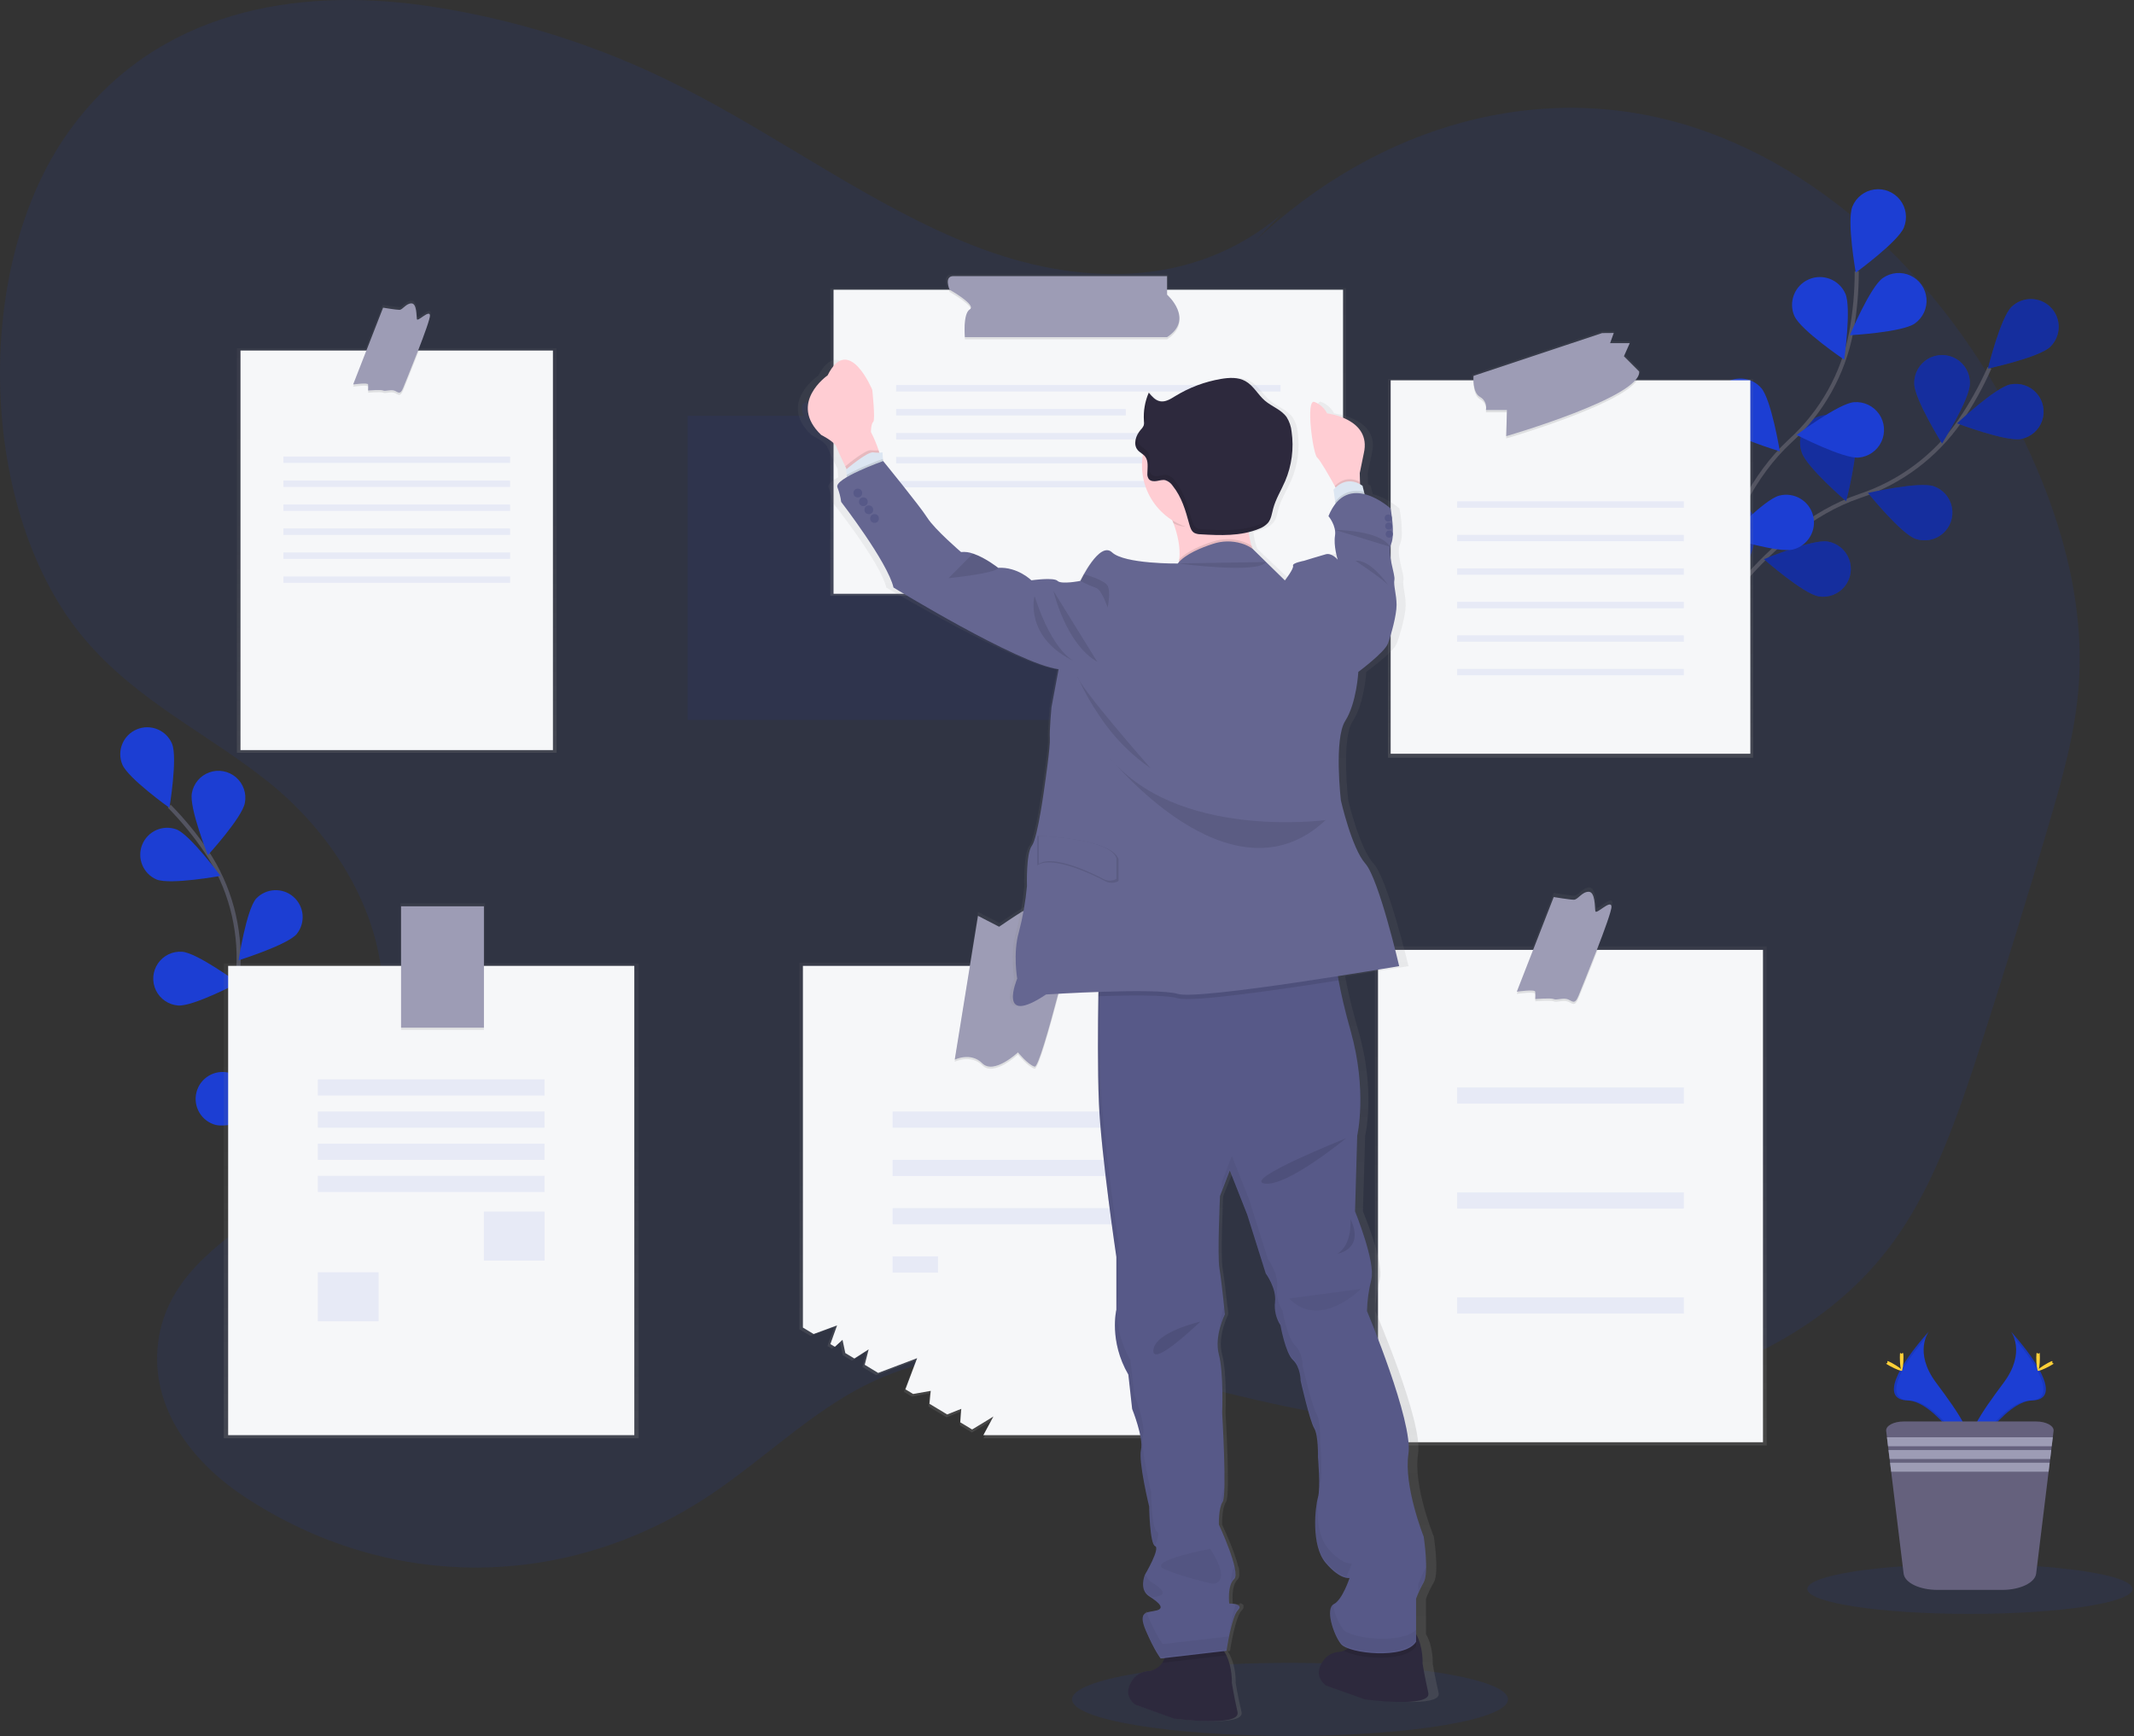 <?xml version="1.0" encoding="UTF-8"?>
<svg width="1047px" height="852px" viewBox="0 0 1047 852" version="1.1" xmlns="http://www.w3.org/2000/svg" xmlns:xlink="http://www.w3.org/1999/xlink">
    <rect x="0" y="0" width="1047" height="852" fill="#333333" stroke="none"/>
    <!-- Generator: Sketch 60 (88103) - https://sketch.com -->
    <title>undraw_taking_notes_tjaf</title>
    <desc>Created with Sketch.</desc>
    <defs>
        <linearGradient x1="49.994%" y1="100%" x2="49.994%" y2="0%" id="linearGradient-1">
            <stop stop-color="#808080" stop-opacity="0.25" offset="0%"></stop>
            <stop stop-color="#808080" stop-opacity="0.12" offset="54%"></stop>
            <stop stop-color="#808080" stop-opacity="0.1" offset="100%"></stop>
        </linearGradient>
        <linearGradient x1="49.994%" y1="100.005%" x2="49.994%" y2="1.2807187e-14%" id="linearGradient-2">
            <stop stop-color="#808080" stop-opacity="0.25" offset="0%"></stop>
            <stop stop-color="#808080" stop-opacity="0.12" offset="54%"></stop>
            <stop stop-color="#808080" stop-opacity="0.1" offset="100%"></stop>
        </linearGradient>
        <linearGradient x1="50.003%" y1="100%" x2="50.003%" y2="-0.018%" id="linearGradient-3">
            <stop stop-color="#808080" stop-opacity="0.25" offset="0%"></stop>
            <stop stop-color="#808080" stop-opacity="0.12" offset="54%"></stop>
            <stop stop-color="#808080" stop-opacity="0.1" offset="100%"></stop>
        </linearGradient>
        <linearGradient x1="49.998%" y1="100%" x2="49.998%" y2="0%" id="linearGradient-4">
            <stop stop-color="#808080" stop-opacity="0.25" offset="0%"></stop>
            <stop stop-color="#808080" stop-opacity="0.12" offset="54%"></stop>
            <stop stop-color="#808080" stop-opacity="0.1" offset="100%"></stop>
        </linearGradient>
        <linearGradient x1="50.002%" y1="99.996%" x2="50.002%" y2="0.002%" id="linearGradient-5">
            <stop stop-color="#808080" stop-opacity="0.25" offset="0%"></stop>
            <stop stop-color="#808080" stop-opacity="0.12" offset="54%"></stop>
            <stop stop-color="#808080" stop-opacity="0.1" offset="100%"></stop>
        </linearGradient>
        <linearGradient x1="50%" y1="100.025%" x2="50%" y2="0%" id="linearGradient-6">
            <stop stop-color="#808080" stop-opacity="0.25" offset="0%"></stop>
            <stop stop-color="#808080" stop-opacity="0.12" offset="54%"></stop>
            <stop stop-color="#808080" stop-opacity="0.1" offset="100%"></stop>
        </linearGradient>
        <linearGradient x1="49.969%" y1="100%" x2="49.969%" y2="-0.017%" id="linearGradient-7">
            <stop stop-color="#808080" stop-opacity="0.25" offset="0%"></stop>
            <stop stop-color="#808080" stop-opacity="0.12" offset="54%"></stop>
            <stop stop-color="#808080" stop-opacity="0.1" offset="100%"></stop>
        </linearGradient>
    </defs>
    <g id="Sito-Header" stroke="none" stroke-width="1" fill="none" fill-rule="evenodd">
        <g id="undraw_taking_notes_tjaf">
            <ellipse id="Oval" fill="#1C3ED3" fill-rule="nonzero" opacity="0.1" cx="632.92" cy="833.86" rx="106.94" ry="17.92"></ellipse>
            <path d="M628.43,105.33 C584.65,142.47 527.85,140.07 478.13,120.75 C428.41,101.43 382.61,67.02 334.13,42.57 C294.447,22.378 251.702,8.88 207.62,2.62 C145.83,-5.95 76.81,4.49 33.75,64.53 C-14.2,131.39 -10.51,251.98 41.35,313.39 C67.73,344.61 102.27,359.93 132.4,384.31 C162.53,408.69 190.4,449.16 187.84,496.21 C185.47,539.77 157.84,573.21 129.28,594.21 C107.19,610.41 79.99,628.11 77.28,661.68 C74.7,694.16 97.57,719.61 119.42,734.09 C190.66,781.31 278.42,780.85 349.42,732.9 C374.75,715.79 398.02,693.04 424.58,679.7 C494.3,644.7 571.14,679.93 644.96,692.82 C707.45,703.73 771.53,698.08 832.41,676.29 C868.97,663.21 905.67,643.21 931.36,605.95 C949.88,579.08 961.42,545.07 972.25,511.49 C983.81,475.677 994.917,439.613 1005.57,403.3 C1011.96,381.5 1018.26,359.3 1019.91,335.96 C1022.91,293.69 1010.29,251.96 993.12,216.24 C952.39,131.48 883.72,71.93 809.39,56.8 C735.06,41.67 656.3,71.22 598.62,135.87" id="Path" fill="#1C3ED3" fill-rule="nonzero" opacity="0.1"></path>
            <g id="Group" opacity="0.35" transform="translate(337, 197)" fill="#1C3ED3" fill-rule="nonzero">
                <path d="M163.99,7.04 L163.99,0.39 L59.19,0.39 C54.37,0.39 57.31,7.08 57.31,7.08 L0.37,7.08 L0.37,156.23 L250.37,156.23 L250.37,7.04 L163.99,7.04 Z" id="Path" opacity="0.2"></path>
            </g>
            <path d="M833.41,315.29 C833.41,315.29 864.92,259.47 912.41,243.39 C932.358,236.771 949.619,223.857 961.6,206.59 C967.226,198.353 972.083,189.616 976.11,180.49" id="Path" stroke="#535461" stroke-width="2"></path>
            <path d="M1005.91,170.17 C1000.51,175.42 975.33,180.85 975.33,180.85 C975.33,180.85 981.5,155.85 986.91,150.59 C992.317,145.343 1000.953,145.473 1006.2,150.88 C1011.447,156.287 1011.317,164.923 1005.91,170.17 L1005.91,170.17 Z" id="Path" fill="#1C3ED3" fill-rule="nonzero"></path>
            <path d="M991.67,215.39 C984.28,216.86 960.19,207.73 960.19,207.73 C960.19,207.73 978.97,190.1 986.36,188.63 C991.14,187.681 996.063,189.355 999.275,193.021 C1002.486,196.686 1003.499,201.787 1001.93,206.401 C1000.361,211.015 996.45,214.441 991.67,215.39 L991.67,215.39 Z" id="Path" fill="#1C3ED3" fill-rule="nonzero"></path>
            <path d="M939.8,264.39 C932.68,261.93 916.5,241.89 916.5,241.89 C916.5,241.89 941.61,236.14 948.73,238.61 C953.335,240.205 956.739,244.136 957.661,248.922 C958.582,253.708 956.88,258.621 953.196,261.812 C949.512,265.002 944.405,265.985 939.8,264.39 L939.8,264.39 Z" id="Path" fill="#1C3ED3" fill-rule="nonzero"></path>
            <path d="M892.21,292.6 C884.78,291.39 865.44,274.39 865.44,274.39 C865.44,274.39 889.22,264.49 896.66,265.71 C901.469,266.505 905.488,269.805 907.204,274.367 C908.92,278.929 908.072,284.06 904.979,287.827 C901.886,291.594 897.019,293.425 892.21,292.63 L892.21,292.6 Z" id="Path" fill="#1C3ED3" fill-rule="nonzero"></path>
            <path d="M939.19,188.22 C939.19,195.76 952.82,217.61 952.82,217.61 C952.82,217.61 966.48,195.77 966.48,188.23 C966.614,183.267 964.043,178.622 959.766,176.101 C955.489,173.58 950.181,173.58 945.904,176.101 C941.627,178.622 939.056,183.267 939.19,188.23 L939.19,188.22 Z" id="Path" fill="#1C3ED3" fill-rule="nonzero"></path>
            <path d="M883.96,221.92 C886.21,229.11 905.76,245.92 905.76,245.92 C905.76,245.92 912.25,220.99 910,213.8 C908.731,208.93 904.884,205.155 899.992,203.978 C895.099,202.8 889.956,204.413 886.611,208.172 C883.265,211.932 882.262,217.227 884,221.95 L883.96,221.92 Z" id="Path" fill="#1C3ED3" fill-rule="nonzero"></path>
            <path d="M834.76,262.04 C835.76,269.51 852.2,289.35 852.2,289.35 C852.2,289.35 862.81,265.88 861.81,258.41 C861.459,253.335 858.315,248.875 853.652,246.84 C848.99,244.805 843.582,245.532 839.622,248.727 C835.662,251.921 833.808,257.052 834.81,262.04 L834.76,262.04 Z" id="Path" fill="#1C3ED3" fill-rule="nonzero"></path>
            <path d="M1005.91,170.17 C1000.51,175.42 975.33,180.85 975.33,180.85 C975.33,180.85 981.5,155.85 986.91,150.59 C992.317,145.343 1000.953,145.473 1006.2,150.88 C1011.447,156.287 1011.317,164.923 1005.91,170.17 L1005.91,170.17 Z" id="Path" fill="#000000" fill-rule="nonzero" opacity="0.25"></path>
            <path d="M991.67,215.39 C984.28,216.86 960.19,207.73 960.19,207.73 C960.19,207.73 978.97,190.1 986.36,188.63 C991.14,187.681 996.063,189.355 999.275,193.021 C1002.486,196.686 1003.499,201.787 1001.93,206.401 C1000.361,211.015 996.45,214.441 991.67,215.39 L991.67,215.39 Z" id="Path" fill="#000000" fill-rule="nonzero" opacity="0.25"></path>
            <path d="M939.8,264.39 C932.68,261.93 916.5,241.89 916.5,241.89 C916.5,241.89 941.61,236.14 948.73,238.61 C953.335,240.205 956.739,244.136 957.661,248.922 C958.582,253.708 956.88,258.621 953.196,261.812 C949.512,265.002 944.405,265.985 939.8,264.39 L939.8,264.39 Z" id="Path" fill="#000000" fill-rule="nonzero" opacity="0.25"></path>
            <path d="M892.21,292.6 C884.78,291.39 865.44,274.39 865.44,274.39 C865.44,274.39 889.22,264.49 896.66,265.71 C901.469,266.505 905.488,269.805 907.204,274.367 C908.92,278.929 908.072,284.06 904.979,287.827 C901.886,291.594 897.019,293.425 892.21,292.63 L892.21,292.6 Z" id="Path" fill="#000000" fill-rule="nonzero" opacity="0.25"></path>
            <path d="M939.19,188.22 C939.19,195.76 952.82,217.61 952.82,217.61 C952.82,217.61 966.48,195.77 966.48,188.23 C966.614,183.267 964.043,178.622 959.766,176.101 C955.489,173.58 950.181,173.58 945.904,176.101 C941.627,178.622 939.056,183.267 939.19,188.23 L939.19,188.22 Z" id="Path" fill="#000000" fill-rule="nonzero" opacity="0.25"></path>
            <path d="M883.96,221.92 C886.21,229.11 905.76,245.92 905.76,245.92 C905.76,245.92 912.25,220.99 910,213.8 C908.731,208.93 904.884,205.155 899.992,203.978 C895.099,202.8 889.956,204.413 886.611,208.172 C883.265,211.932 882.262,217.227 884,221.95 L883.96,221.92 Z" id="Path" fill="#000000" fill-rule="nonzero" opacity="0.25"></path>
            <path d="M834.76,262.04 C835.76,269.51 852.2,289.35 852.2,289.35 C852.2,289.35 862.81,265.88 861.81,258.41 C861.459,253.335 858.315,248.875 853.652,246.84 C848.99,244.805 843.582,245.532 839.622,248.727 C835.662,251.921 833.808,257.052 834.81,262.04 L834.76,262.04 Z" id="Path" fill="#000000" fill-rule="nonzero" opacity="0.25"></path>
            <path d="M835.23,314.18 C835.23,314.18 841.41,250.38 878.23,216.45 C893.785,202.32 904.331,183.52 908.28,162.88 C910.087,153.067 910.988,143.108 910.97,133.13" id="Path" stroke="#535461" stroke-width="2"></path>
            <path d="M934.13,111.61 C931.31,118.61 910.49,133.77 910.49,133.77 C910.49,133.77 906,108.39 908.82,101.39 C910.642,96.869 914.738,93.663 919.564,92.98 C924.391,92.298 929.215,94.242 932.219,98.08 C935.224,101.919 935.952,107.069 934.13,111.59 L934.13,111.61 Z" id="Path" fill="#1C3ED3" fill-rule="nonzero"></path>
            <path d="M939.44,158.75 C933.28,163.09 907.56,164.5 907.56,164.5 C907.56,164.5 917.56,140.77 923.74,136.44 C927.725,133.635 932.904,133.17 937.326,135.219 C941.747,137.268 944.739,141.521 945.176,146.374 C945.612,151.228 943.425,155.945 939.44,158.75 L939.44,158.75 Z" id="Path" fill="#1C3ED3" fill-rule="nonzero"></path>
            <path d="M911.86,224.54 C904.35,225.17 881.44,213.41 881.44,213.41 C881.44,213.41 902.07,197.98 909.58,197.35 C914.437,196.943 919.142,199.158 921.924,203.16 C924.705,207.163 925.139,212.345 923.064,216.755 C920.988,221.165 916.717,224.133 911.86,224.54 L911.86,224.54 Z" id="Path" fill="#1C3ED3" fill-rule="nonzero"></path>
            <path d="M879.79,269.61 C872.5,271.51 847.92,263.78 847.92,263.78 C847.92,263.78 865.65,245.09 872.92,243.2 C880.213,241.308 887.658,245.687 889.55,252.98 C891.442,260.273 887.063,267.718 879.77,269.61 L879.79,269.61 Z" id="Path" fill="#1C3ED3" fill-rule="nonzero"></path>
            <path d="M880.44,155.15 C883.49,162.04 904.81,176.49 904.81,176.49 C904.81,176.49 908.44,150.99 905.39,144.1 C902.352,137.196 894.294,134.062 887.39,137.1 C880.486,140.138 877.352,148.196 880.39,155.1 L880.44,155.15 Z" id="Path" fill="#1C3ED3" fill-rule="nonzero"></path>
            <path d="M843.6,208.39 C848.6,214.05 873.24,221.47 873.24,221.47 C873.24,221.47 869.07,196.05 864.1,190.38 C859.129,184.719 850.511,184.159 844.85,189.13 C839.189,194.101 838.629,202.719 843.6,208.38 L843.6,208.39 Z" id="Path" fill="#1C3ED3" fill-rule="nonzero"></path>
            <path d="M814.88,264.95 C818.88,271.37 841.88,282.85 841.88,282.85 C841.88,282.85 842.13,257.09 838.13,250.67 C834.111,244.428 825.839,242.543 819.512,246.427 C813.185,250.312 811.122,258.541 814.87,264.95 L814.88,264.95 Z" id="Path" fill="#1C3ED3" fill-rule="nonzero"></path>
            <path d="M153.49,572.27 C153.49,572.27 114.49,523.94 116.94,475.44 C118.105,455.108 112.645,434.946 101.38,417.98 C95.967,409.969 89.832,402.471 83.05,395.58" id="Path" stroke="#535461" stroke-width="2"></path>
            <path d="M84.42,365.01 C87.22,371.76 83.13,396.39 83.13,396.39 C83.13,396.39 62.81,381.89 60.01,375.14 C57.215,368.394 60.419,360.66 67.165,357.865 C73.911,355.07 81.645,358.274 84.44,365.02 L84.42,365.01 Z" id="Path" fill="#1C3ED3" fill-rule="nonzero"></path>
            <path d="M120.13,394.02 C118.81,401.2 101.98,419.63 101.98,419.63 C101.98,419.63 92.77,396.39 94.13,389.23 C94.93,384.532 98.196,380.627 102.68,379.011 C107.163,377.395 112.17,378.318 115.783,381.425 C119.396,384.533 121.057,389.345 120.13,394.02 L120.13,394.02 Z" id="Path" fill="#1C3ED3" fill-rule="nonzero"></path>
            <path d="M145.67,458.24 C140.9,463.78 117.06,471.19 117.06,471.19 C117.06,471.19 120.86,446.52 125.63,440.98 C130.478,435.805 138.546,435.377 143.914,440.01 C149.283,444.643 150.04,452.687 145.63,458.24 L145.67,458.24 Z" id="Path" fill="#1C3ED3" fill-rule="nonzero"></path>
            <path d="M154.07,511.19 C150.31,517.45 128.07,528.79 128.07,528.79 C128.07,528.79 127.64,503.79 131.41,497.57 C135.212,491.407 143.265,489.45 149.472,493.18 C155.678,496.911 157.729,504.941 154.07,511.19 L154.07,511.19 Z" id="Path" fill="#1C3ED3" fill-rule="nonzero"></path>
            <path d="M76.83,431.57 C83.62,434.26 108.18,429.79 108.18,429.79 C108.18,429.79 93.38,409.69 86.6,406.99 C79.87,404.521 72.398,407.862 69.75,414.524 C67.102,421.186 70.242,428.745 76.83,431.57 L76.83,431.57 Z" id="Path" fill="#1C3ED3" fill-rule="nonzero"></path>
            <path d="M87.45,493.39 C94.73,493.93 116.83,482.32 116.83,482.32 C116.83,482.32 96.69,467.56 89.41,467.02 C84.699,466.663 80.156,468.846 77.491,472.746 C74.827,476.647 74.446,481.673 76.491,485.931 C78.537,490.19 82.699,493.033 87.41,493.39 L87.45,493.39 Z" id="Path" fill="#1C3ED3" fill-rule="nonzero"></path>
            <path d="M106.01,552.02 C113.09,553.79 136.84,546.02 136.84,546.02 C136.84,546.02 119.48,528.13 112.4,526.39 C105.314,524.625 98.14,528.939 96.375,536.025 C94.61,543.111 98.924,550.285 106.01,552.05 L106.01,552.02 Z" id="Path" fill="#1C3ED3" fill-rule="nonzero"></path>
            <path d="M986.63,653.39 C986.63,653.39 994.26,663.39 983.11,678.39 C971.96,693.39 962.76,706.17 966.48,715.57 C966.48,715.57 983.31,687.57 997,687.2 C1010.69,686.83 1001.7,670.21 986.63,653.39 Z" id="Path" fill="#1C3ED3" fill-rule="nonzero"></path>
            <path d="M986.63,653.39 C987.295,654.354 987.82,655.408 988.19,656.52 C1001.55,672.22 1008.67,686.87 995.83,687.24 C983.83,687.58 969.51,708.97 966.07,714.38 C966.184,714.797 966.321,715.208 966.48,715.61 C966.48,715.61 983.31,687.61 997,687.24 C1010.69,686.87 1001.7,670.21 986.63,653.39 Z" id="Path" fill="#000000" fill-rule="nonzero" opacity="0.1"></path>
            <path d="M1000.82,666.1 C1000.82,669.62 1000.42,672.46 999.94,672.46 C999.46,672.46 999.06,669.62 999.06,666.1 C999.06,662.58 999.55,664.25 1000.06,664.25 C1000.57,664.25 1000.82,662.59 1000.82,666.1 Z" id="Path" fill="#FFD037" fill-rule="nonzero"></path>
            <path d="M1005.68,670.3 C1002.6,671.98 999.91,672.99 999.68,672.57 C999.45,672.15 1001.76,670.43 1004.84,668.75 C1007.92,667.07 1006.71,668.29 1006.94,668.75 C1007.17,669.21 1008.77,668.62 1005.68,670.3 Z" id="Path" fill="#FFD037" fill-rule="nonzero"></path>
            <path d="M946.33,653.39 C946.33,653.39 938.7,663.39 949.85,678.39 C961,693.39 970.2,706.17 966.48,715.57 C966.48,715.57 949.65,687.57 935.96,687.2 C922.27,686.83 931.26,670.21 946.33,653.39 Z" id="Path" fill="#1C3ED3" fill-rule="nonzero"></path>
            <path d="M946.33,653.39 C945.66,654.352 945.134,655.406 944.77,656.52 C931.4,672.22 924.29,686.87 937.13,687.24 C949.13,687.58 963.45,708.97 966.89,714.38 C966.77,714.79 966.64,715.2 966.48,715.61 C966.48,715.61 949.65,687.61 935.96,687.24 C922.27,686.87 931.26,670.21 946.33,653.39 Z" id="Path" fill="#000000" fill-rule="nonzero" opacity="0.1"></path>
            <path d="M932.13,666.1 C932.13,669.62 932.53,672.46 933.01,672.46 C933.49,672.46 933.89,669.62 933.89,666.1 C933.89,662.58 933.4,664.25 932.89,664.25 C932.38,664.25 932.13,662.59 932.13,666.1 Z" id="Path" fill="#FFD037" fill-rule="nonzero"></path>
            <path d="M927.27,670.3 C930.36,671.98 933.05,672.99 933.27,672.57 C933.49,672.15 931.19,670.43 928.11,668.75 C925.03,667.07 926.24,668.29 926.01,668.75 C925.78,669.21 924.19,668.62 927.27,670.3 Z" id="Path" fill="#FFD037" fill-rule="nonzero"></path>
            <ellipse id="Oval" fill="#1C3ED3" fill-rule="nonzero" opacity="0.1" cx="966.48" cy="779.69" rx="79.78" ry="12.24"></ellipse>
            <path d="M1007.54,702.16 L1007.16,705.27 L1006.62,709.67 L1006.4,711.51 L1005.87,715.91 L1005.63,717.75 L1005.1,722.15 L998.99,772.15 C998.45,776.62 991.15,780.15 982.34,780.15 L950.62,780.15 C941.81,780.15 934.52,776.67 933.97,772.15 L927.86,722.15 L927.32,717.75 L927.1,715.91 L926.56,711.51 L926.33,709.67 L925.8,705.27 L925.41,702.16 C925.11,699.63 929.06,697.5 934.04,697.5 L998.92,697.5 C1003.9,697.5 1007.85,699.63 1007.54,702.16 Z" id="Path" fill="#65617D" fill-rule="nonzero"></path>
            <polygon id="Path" fill="#9D9CB5" fill-rule="nonzero" points="1007.16 705.27 1006.62 709.67 926.33 709.67 925.8 705.27"></polygon>
            <polygon id="Path" fill="#9D9CB5" fill-rule="nonzero" points="1006.4 711.51 1005.86 715.91 927.1 715.91 926.55 711.51"></polygon>
            <polygon id="Path" fill="#9D9CB5" fill-rule="nonzero" points="1005.63 717.75 1005.1 722.14 927.86 722.14 927.32 717.75"></polygon>
            <path d="M803.68,185.96 L802.84,185.96 C804.16,184.46 804.84,182.96 804.73,181.63 L797.13,174.03 L800.03,167.53 L790.26,167.53 L792.07,162.46 L786.28,162.46 L722.22,183.8 C722.22,183.8 722.15,184.69 722.22,185.96 L680.97,185.96 L680.97,371.81 L860.13,371.81 L860.13,185.96 L803.68,185.96 Z" id="Path" fill="url(#linearGradient-1)" fill-rule="nonzero"></path>
            <rect id="Rectangle" fill="#F6F7F9" fill-rule="nonzero" x="682.3" y="186.61" width="176.46" height="183.24"></rect>
            <path d="M803.19,186.61 C794.83,198.92 738.99,215.13 738.99,215.13 L739.34,202.3 L729.01,202.3 C729.592,199.762 728.426,197.145 726.15,195.88 C723.15,194.23 722.86,188.88 722.9,186.61 L803.19,186.61 Z" id="Path" fill="#000000" fill-rule="nonzero" opacity="0.1"></path>
            <path d="M786.04,163.44 L722.95,184.44 C722.95,184.44 722.23,192.64 726.15,194.77 C728.421,196.04 729.585,198.653 729.01,201.19 L739.34,201.19 L738.99,214.02 C738.99,214.02 805.29,194.77 804.22,182.3 L796.74,174.81 L799.59,168.39 L789.96,168.39 L791.75,163.39 L786.04,163.44 Z" id="Path" fill="#9D9CB5" fill-rule="nonzero"></path>
            <g id="Group" opacity="0.35" transform="translate(714, 246)" fill="#1C3ED3" fill-rule="nonzero">
                <rect id="Rectangle" opacity="0.2" x="0.92" y="0.01" width="111.22" height="3.12"></rect>
            </g>
            <g id="Group" opacity="0.35" transform="translate(714, 262)" fill="#1C3ED3" fill-rule="nonzero">
                <rect id="Rectangle" opacity="0.2" x="0.92" y="0.46" width="111.22" height="3.12"></rect>
            </g>
            <g id="Group" opacity="0.35" transform="translate(714, 278)" fill="#1C3ED3" fill-rule="nonzero">
                <rect id="Rectangle" opacity="0.2" x="0.92" y="0.9" width="111.22" height="3.12"></rect>
            </g>
            <g id="Group" opacity="0.35" transform="translate(714, 295)" fill="#1C3ED3" fill-rule="nonzero">
                <rect id="Rectangle" opacity="0.2" x="0.92" y="0.34" width="111.22" height="3.12"></rect>
            </g>
            <g id="Group" opacity="0.35" transform="translate(714, 311)" fill="#1C3ED3" fill-rule="nonzero">
                <rect id="Rectangle" opacity="0.2" x="0.92" y="0.78" width="111.22" height="3.12"></rect>
            </g>
            <g id="Group" opacity="0.35" transform="translate(714, 328)" fill="#1C3ED3" fill-rule="nonzero">
                <rect id="Rectangle" opacity="0.2" x="0.92" y="0.23" width="111.22" height="3.12"></rect>
            </g>
            <path d="M205.8,170.9 L205.38,170.9 C208.54,162.8 211.46,154.9 211.33,153.39 C211.05,150.39 205.04,156.91 204.76,155.28 C204.48,153.65 204.76,147.47 202.03,147.47 C199.3,147.47 197.65,150.68 196.03,150.68 C194.41,150.68 187.82,149.6 187.82,149.6 L179.43,170.9 L116.23,170.9 L116.23,369.39 L273.07,369.39 L273.07,170.9 L205.8,170.9 Z" id="Path" fill="url(#linearGradient-2)" fill-rule="nonzero"></path>
            <rect id="Rectangle" fill="#F6F7F9" fill-rule="nonzero" x="117.99" y="172" width="153.29" height="196.06"></rect>
            <path d="M205.55,172 C202.32,180.39 198.68,189.23 197.85,191.34 C196.24,195.34 195.18,193.21 193.3,192.68 C191.42,192.15 189.03,193.21 187.96,192.68 C186.89,192.15 180.61,192.68 180.61,192.68 C180.68,191.698 180.68,190.712 180.61,189.73 C180.47,188.67 173.25,189.73 173.25,189.73 L180.13,172 L205.55,172 Z" id="Path" fill="#000000" fill-rule="nonzero" opacity="0.1"></path>
            <path d="M187.96,150.97 L173.25,188.67 C173.25,188.67 180.47,187.6 180.6,188.67 C180.675,189.649 180.675,190.631 180.6,191.61 C180.6,191.61 186.89,191.07 187.96,191.61 C189.03,192.15 191.43,191.07 193.3,191.61 C195.17,192.15 196.24,194.28 197.85,190.27 C199.46,186.26 211.22,157.65 210.95,154.71 C210.68,151.77 204.8,158.19 204.53,156.58 C204.26,154.97 204.53,148.87 201.86,148.87 C199.19,148.87 197.58,152.04 195.98,152.04 C194.38,152.04 187.96,150.97 187.96,150.97 Z" id="Path" fill="#9D9CB5" fill-rule="nonzero"></path>
            <g id="Group" opacity="0.35" transform="translate(139, 224)" fill="#1C3ED3" fill-rule="nonzero">
                <rect id="Rectangle" opacity="0.2" x="0.03" y="0.04" width="111.22" height="3.12"></rect>
            </g>
            <g id="Group" opacity="0.35" transform="translate(139, 235)" fill="#1C3ED3" fill-rule="nonzero">
                <rect id="Rectangle" opacity="0.2" x="0.03" y="0.81" width="111.22" height="3.12"></rect>
            </g>
            <g id="Group" opacity="0.35" transform="translate(139, 247)" fill="#1C3ED3" fill-rule="nonzero">
                <rect id="Rectangle" opacity="0.2" x="0.03" y="0.57" width="111.22" height="3.12"></rect>
            </g>
            <g id="Group" opacity="0.35" transform="translate(139, 259)" fill="#1C3ED3" fill-rule="nonzero">
                <rect id="Rectangle" opacity="0.2" x="0.03" y="0.34" width="111.22" height="3.12"></rect>
            </g>
            <g id="Group" opacity="0.35" transform="translate(139, 271)" fill="#1C3ED3" fill-rule="nonzero">
                <rect id="Rectangle" opacity="0.2" x="0.03" y="0.1" width="111.22" height="3.12"></rect>
            </g>
            <g id="Group" opacity="0.35" transform="translate(139, 282)" fill="#1C3ED3" fill-rule="nonzero">
                <rect id="Rectangle" opacity="0.2" x="0.03" y="0.86" width="111.22" height="3.12"></rect>
            </g>
            <path d="M784.25,464.39 L783.83,464.39 C787.71,454.39 791.29,444.62 791.12,442.79 C790.79,439.12 783.41,447.13 783.12,445.13 C782.83,443.13 783.12,435.49 779.77,435.49 C776.42,435.49 774.41,439.49 772.4,439.49 C770.39,439.49 762.34,438.15 762.34,438.15 L752,464.39 L674.55,464.39 L674.55,709.28 L866.78,709.28 L866.78,464.39 L784.25,464.39 Z" id="Path" fill="url(#linearGradient-3)" fill-rule="nonzero"></path>
            <rect id="Rectangle" fill="#F6F7F9" fill-rule="nonzero" x="676.09" y="466.09" width="188.88" height="241.6"></rect>
            <path d="M783.88,466.09 C779.94,476.35 775.52,487.09 774.49,489.67 C772.49,494.61 771.2,491.97 768.89,491.32 C766.58,490.67 763.62,491.97 762.3,491.32 C760.98,490.67 753.24,491.32 753.24,491.32 C753.326,490.112 753.326,488.898 753.24,487.69 C753.07,486.38 744.18,487.69 744.18,487.69 L752.61,466.09 L783.88,466.09 Z" id="Path" fill="#000000" fill-rule="nonzero" opacity="0.1"></path>
            <path d="M762.3,440.17 L744.18,486.62 C744.18,486.62 753.07,485.3 753.24,486.62 C753.326,487.825 753.326,489.035 753.24,490.24 C753.24,490.24 760.98,489.59 762.3,490.24 C763.62,490.89 766.58,489.59 768.89,490.24 C771.2,490.89 772.51,493.54 774.49,488.6 C776.47,483.66 790.96,448.4 790.63,444.78 C790.3,441.16 783.05,449.06 782.72,447.09 C782.39,445.12 782.72,437.58 779.43,437.58 C776.14,437.58 774.16,441.49 772.18,441.49 C770.2,441.49 762.3,440.17 762.3,440.17 Z" id="Path" fill="#9D9CB5" fill-rule="nonzero"></path>
            <g id="Group" opacity="0.35" transform="translate(714, 533)" fill="#1C3ED3" fill-rule="nonzero">
                <rect id="Rectangle" opacity="0.2" x="0.92" y="0.6" width="111.22" height="7.93"></rect>
            </g>
            <g id="Group" opacity="0.35" transform="translate(714, 585)" fill="#1C3ED3" fill-rule="nonzero">
                <rect id="Rectangle" opacity="0.2" x="0.92" y="0.11" width="111.22" height="7.93"></rect>
            </g>
            <g id="Group" opacity="0.35" transform="translate(714, 636)" fill="#1C3ED3" fill-rule="nonzero">
                <rect id="Rectangle" opacity="0.2" x="0.92" y="0.63" width="111.22" height="7.93"></rect>
            </g>
            <polygon id="Path" fill="url(#linearGradient-4)" fill-rule="nonzero" points="237.97 472.76 237.97 443.19 196.46 443.19 196.46 472.76 109.79 472.76 109.79 705.74 313.36 705.74 313.36 472.76"></polygon>
            <rect id="Rectangle" fill="#F6F7F9" fill-rule="nonzero" x="111.94" y="473.94" width="199.27" height="230.28"></rect>
            <rect id="Rectangle" fill="#000000" fill-rule="nonzero" opacity="0.1" x="196.78" y="473.94" width="40.64" height="31.37"></rect>
            <rect id="Rectangle" fill="#9D9CB5" fill-rule="nonzero" x="196.78" y="444.71" width="40.64" height="59.53"></rect>
            <g id="Group" opacity="0.35" transform="translate(155, 529)" fill="#1C3ED3" fill-rule="nonzero">
                <rect id="Rectangle" opacity="0.2" x="0.96" y="0.64" width="111.22" height="7.93"></rect>
            </g>
            <g id="Group" opacity="0.35" transform="translate(155, 545)" fill="#1C3ED3" fill-rule="nonzero">
                <rect id="Rectangle" opacity="0.2" x="0.96" y="0.41" width="111.22" height="7.93"></rect>
            </g>
            <g id="Group" opacity="0.35" transform="translate(155, 561)" fill="#1C3ED3" fill-rule="nonzero">
                <rect id="Rectangle" opacity="0.2" x="0.96" y="0.19" width="111.22" height="7.93"></rect>
            </g>
            <g id="Group" opacity="0.35" transform="translate(155, 576)" fill="#1C3ED3" fill-rule="nonzero">
                <rect id="Rectangle" opacity="0.2" x="0.96" y="0.96" width="111.22" height="7.93"></rect>
            </g>
            <g id="Group" opacity="0.35" transform="translate(237, 594)" fill="#1C3ED3" fill-rule="nonzero">
                <rect id="Rectangle" opacity="0.2" x="0.42" y="0.52" width="29.77" height="24.06"></rect>
            </g>
            <g id="Group" opacity="0.35" transform="translate(155, 624)" fill="#1C3ED3" fill-rule="nonzero">
                <rect id="Rectangle" opacity="0.2" x="0.96" y="0.28" width="29.77" height="24.06"></rect>
            </g>
            <path d="M523.86,472.39 L523.58,472.39 C526.82,459.72 529.26,449.63 529.26,449.63 L515.44,456.13 C515.44,456.13 505.63,443.13 502,445.3 C498.37,447.47 490.4,452.88 490.4,452.88 L479.82,447.46 L475.77,472.39 L392.22,472.39 L392.22,652.28 L397.59,655.49 C402.02,653.9 409.31,651.2 409.31,651.2 L405.96,660.5 L408.22,661.84 L412.03,658.39 L413.44,664.98 L417.97,667.69 L425.12,663.14 L423.12,670.8 L429.83,674.8 L449.34,667.47 L443.46,682.95 L447.33,685.27 L456.16,683.72 C456.16,683.72 455.76,686.81 455.51,690.16 L464.37,695.46 C468,694.05 471.42,692.66 471.42,692.66 C471.42,692.66 471.07,696.04 470.91,699.36 L476.85,702.92 C481.54,700.18 487.51,696.45 487.51,696.45 L482.51,705.75 L595.41,705.75 L595.41,472.39 L523.86,472.39 Z" id="Path" fill="url(#linearGradient-5)" fill-rule="nonzero"></path>
            <path d="M593.19,473.94 L593.19,704.22 L482.46,704.22 L487.4,695.05 C487.4,695.05 481.55,698.72 476.95,701.43 L471.13,697.91 C471.29,694.64 471.64,691.3 471.64,691.3 C471.64,691.3 468.28,692.67 464.72,694.06 L456.03,688.83 C456.28,685.53 456.66,682.48 456.66,682.48 L448.01,684.01 L444.22,681.72 L449.98,666.44 L430.85,673.68 L424.26,669.68 L426.18,662.12 L419.18,666.61 L414.74,663.94 L413.36,657.44 L409.62,660.86 L407.4,659.53 L410.69,650.36 C410.69,650.36 403.54,653.02 399.19,654.59 L393.93,651.43 L393.93,473.94 L593.19,473.94 Z" id="Path" fill="#F6F7F9" fill-rule="nonzero"></path>
            <g id="Group" opacity="0.35" transform="translate(437, 545)" fill="#1C3ED3" fill-rule="nonzero">
                <rect id="Rectangle" opacity="0.2" x="0.94" y="0.41" width="111.22" height="7.93"></rect>
            </g>
            <g id="Group" opacity="0.35" transform="translate(437, 569)" fill="#1C3ED3" fill-rule="nonzero">
                <rect id="Rectangle" opacity="0.2" x="0.94" y="0.12" width="111.22" height="7.93"></rect>
            </g>
            <g id="Group" opacity="0.35" transform="translate(437, 592)" fill="#1C3ED3" fill-rule="nonzero">
                <rect id="Rectangle" opacity="0.2" x="0.94" y="0.82" width="111.22" height="7.93"></rect>
            </g>
            <g id="Group" opacity="0.35" transform="translate(437, 616)" fill="#1C3ED3" fill-rule="nonzero">
                <rect id="Rectangle" opacity="0.2" x="0.94" y="0.53" width="22.28" height="7.93"></rect>
            </g>
            <path d="M523.01,473.94 C517.59,495.32 509.69,524.94 507.63,524.42 C504.43,523.55 499.43,517.42 499.43,517.42 C499.43,517.42 487.67,528.47 481.97,522.77 C476.27,517.07 468.42,520.98 468.42,520.98 L476.02,473.93 L523.01,473.94 Z" id="Path" fill="#000000" fill-rule="nonzero" opacity="0.1"></path>
            <path d="M479.83,449.39 L468.42,519.97 C468.42,519.97 476.26,516.05 481.96,521.76 C487.66,527.47 499.43,516.39 499.43,516.39 C499.43,516.39 504.43,522.51 507.63,523.39 C510.83,524.27 528.31,451.53 528.31,451.53 L514.76,457.95 C514.76,457.95 505.14,445.11 501.57,447.25 C498,449.39 490.2,454.74 490.2,454.74 L479.83,449.39 Z" id="Path" fill="#9D9CB5" fill-rule="nonzero"></path>
            <path d="M573.03,141.45 L573.03,134.68 L466.91,134.68 C462.04,134.68 465.02,141.45 465.02,141.45 L407.36,141.45 L407.36,292.39 L660.46,292.39 L660.46,141.39 L573.03,141.45 Z" id="Path" fill="url(#linearGradient-6)" fill-rule="nonzero"></path>
            <rect id="Rectangle" fill="#F6F7F9" fill-rule="nonzero" x="408.96" y="142.17" width="249.98" height="149.19"></rect>
            <path d="M572.59,166.5 L473.4,166.5 C473.4,166.5 472.33,155 475.81,152.87 C479.29,150.74 465.91,143.24 465.91,143.24 C465.762,142.89 465.632,142.533 465.52,142.17 L572.59,142.17 L572.59,145.65 C572.59,145.65 586.23,157.68 572.59,166.5 Z" id="Path" fill="#000000" fill-rule="nonzero" opacity="0.1"></path>
            <path d="M467.78,135.49 L572.59,135.49 L572.59,144.58 C572.59,144.58 586.23,156.58 572.59,165.43 L473.4,165.43 C473.4,165.43 472.33,153.93 475.81,151.8 C479.29,149.67 465.91,142.17 465.91,142.17 C465.91,142.17 462.97,135.49 467.78,135.49 Z" id="Path" fill="#9D9CB5" fill-rule="nonzero"></path>
            <g id="Group" opacity="0.35" transform="translate(439, 188)" fill="#1C3ED3" fill-rule="nonzero">
                <rect id="Rectangle" opacity="0.2" x="0.67" y="0.96" width="188.58" height="3.12"></rect>
            </g>
            <g id="Group" opacity="0.35" transform="translate(439, 200)" fill="#1C3ED3" fill-rule="nonzero">
                <rect id="Rectangle" opacity="0.2" x="0.67" y="0.72" width="112.65" height="3.12"></rect>
            </g>
            <g id="Group" opacity="0.35" transform="translate(439, 212)" fill="#1C3ED3" fill-rule="nonzero">
                <rect id="Rectangle" opacity="0.2" x="0.67" y="0.49" width="188.58" height="3.12"></rect>
            </g>
            <g id="Group" opacity="0.35" transform="translate(439, 224)" fill="#1C3ED3" fill-rule="nonzero">
                <rect id="Rectangle" opacity="0.2" x="0.67" y="0.25" width="188.58" height="3.12"></rect>
            </g>
            <g id="Group" opacity="0.35" transform="translate(439, 236)" fill="#1C3ED3" fill-rule="nonzero">
                <rect id="Rectangle" opacity="0.2" x="0.67" y="0.01" width="188.58" height="3.12"></rect>
            </g>
            <path d="M705.82,830.66 C704.03,823.04 702.93,816.36 702.93,816.36 C702.93,816.36 703.34,808.07 699.62,801.85 L699.62,799.78 L699.62,799.78 L699.62,784.47 C700.675,781.697 701.966,779.021 703.48,776.47 C706.24,771.65 703.48,754.01 703.48,754.01 C703.48,754.01 693.26,729.14 695.75,713.37 C698.24,697.6 674.75,643.32 674.75,643.32 C674.894,638.083 675.636,632.879 676.96,627.81 C677.204,626.745 677.305,625.652 677.26,624.56 C677.26,624.43 677.26,624.3 677.26,624.16 L677.26,624.29 C676.91,613.89 668.69,594.39 668.69,594.39 L669.79,557.22 C669.79,557.22 675.04,535.3 666.48,505.89 C663.48,495.62 661.57,487.41 660.36,481.07 C660.22,480.35 660.09,479.66 659.97,479 C677.6,476.31 691.06,474.07 691.06,474.07 C691.06,474.07 680.83,431.27 673.93,423.79 C667.03,416.31 661.5,392.79 661.5,392.79 C661.5,392.79 657.9,362.58 663.71,353.79 C669.52,345 670.33,329.72 670.33,329.72 C670.33,329.72 683.59,320.1 685.25,315.82 C686.91,311.54 689.67,301.92 689.67,296.82 C689.67,291.72 688.01,287.19 688.57,284.52 C689.13,281.85 684.7,271.69 686.91,266.87 C687.484,265.39 687.782,263.817 687.79,262.23 C687.796,262.183 687.796,262.137 687.79,262.09 C687.79,262.09 687.79,262.09 687.79,262.04 C687.805,257.829 687.413,253.626 686.62,249.49 C686.62,249.49 680.62,244.2 673.51,242.49 L673.22,241.34 L672.47,238.34 C672.048,238.057 671.61,237.796 671.16,237.56 L671.16,236.47 L671.04,232.13 L673.12,222.36 C677.19,205.36 654.54,202.85 654.54,202.85 C653.182,200.231 650.897,198.213 648.13,197.19 C643.57,195.58 647.37,222.73 649.5,224.46 C651.11,225.77 656.06,234.28 658.44,238.46 L658.44,238.46 L658.83,239.15 C658.468,239.486 658.134,239.851 657.83,240.24 L658.69,246.13 L658.82,247.03 C657.321,248.899 656.105,250.978 655.21,253.2 C655.21,253.2 659.36,257.74 658.53,262.82 C657.7,267.9 659.8,274.23 659.9,274.58 C659.65,274.3 656.74,271.14 653.83,271.91 C650.92,272.68 642.83,275.12 642.83,275.12 C642.83,275.12 636.75,276.19 637.31,277.53 C637.87,278.87 633.16,284.75 633.16,284.75 L616.83,269.27 C616.67,268.81 616.51,268.35 616.36,267.87 C615.679,265.658 615.204,263.389 614.94,261.09 C616.718,260.666 618.463,260.111 620.16,259.43 C621.877,258.845 623.428,257.853 624.68,256.54 C626.32,254.54 626.68,251.93 627.31,249.54 C628.6,244.78 631.38,240.54 633.37,236.03 C636.731,228.411 637.862,219.995 636.63,211.76 C636.372,209.227 635.512,206.792 634.12,204.66 C631.46,200.99 626.62,199.5 623.12,196.57 C619.62,193.64 617.34,189.18 613.24,186.98 C609.54,184.98 605.02,185.23 600.85,185.91 C592.678,187.255 584.827,190.111 577.7,194.33 C575.32,195.74 572.7,197.33 569.96,196.87 C567.62,196.45 565.9,194.57 564.39,192.78 C564.409,192.702 564.432,192.625 564.46,192.55 L564.28,192.34 C562.551,196.179 561.684,200.35 561.74,204.56 C561.74,205.21 561.74,205.86 561.82,206.56 C561.82,206.79 561.82,207.02 561.82,207.25 C561.835,207.436 561.835,207.624 561.82,207.81 L561.82,207.81 C561.82,208.101 561.78,208.39 561.7,208.67 C561.353,209.507 560.831,210.26 560.17,210.88 C559.671,211.441 559.226,212.047 558.84,212.69 C558.91,212.47 558.98,212.25 559.06,212.03 C558.018,213.547 557.432,215.331 557.37,217.17 C557.281,218.514 557.722,219.839 558.6,220.86 C559.414,221.659 560.305,222.376 561.26,223 C558.954,235.849 564.901,248.773 576.16,255.38 C576.35,255.84 576.53,256.31 576.72,256.78 C578.8,262.28 580.37,268.68 579.72,274.59 C579.66,275.03 579.6,275.46 579.52,275.89 C579.31,276.11 579.11,276.34 578.93,276.57 L578.93,276.57 C578.93,276.57 551.93,276.83 545.62,271.08 C539.31,265.33 529.62,285.08 529.62,285.08 C529.62,285.08 519.95,286.96 518.02,285.08 C516.09,283.2 504.76,284.82 504.76,284.82 C504.76,284.82 497.85,278.13 487.91,278.67 C484.134,275.801 479.969,273.484 475.54,271.79 L475.54,271.79 L475.23,271.68 L475.23,271.68 C473.285,270.977 471.209,270.714 469.15,270.91 C469.15,270.91 455.89,259.91 452.03,254.07 C448.17,248.23 429.74,226.37 429.66,226.27 L429.59,225.27 L429.38,222.09 C428.834,222.176 428.283,222.223 427.73,222.23 L427.36,221.13 C426.302,218.028 424.991,215.018 423.44,212.13 C423.44,212.13 423.44,208.13 424.61,207.13 C425.78,206.13 424.13,191.42 424.13,191.42 C424.13,191.42 412.18,163.48 401.48,184.34 C401.48,184.34 381.25,197.83 398.23,213.54 C398.23,213.54 405,216.83 405.96,219.43 C406.59,221.12 408.89,225.83 410.44,228.97 C410.7,229.49 410.93,229.97 411.13,230.37 L410.94,230.53 L411.19,233.15 L411.29,234.15 C408.09,235.97 405.92,237.76 406.45,239.15 C407.395,241.466 408.044,243.892 408.38,246.37 C408.38,246.37 431.86,275.78 434.9,288.37 C434.9,288.37 497.9,325.8 518.6,328.48 L515.01,347.19 C515.01,347.19 513.9,358.42 514.18,362.43 C514.46,366.44 511.69,384.63 511.69,384.63 C511.69,384.63 508.1,411.36 505.06,415.1 C502.02,418.84 502.58,434.89 502.58,434.89 C501.848,442.571 500.46,450.176 498.43,457.62 C495.43,467.78 497.61,480.34 497.61,480.34 C497.61,480.34 487.11,504.41 512.25,488.1 C512.25,488.1 524.59,487.33 538.8,486.85 C538.8,487.31 538.8,487.78 538.8,488.26 C538.8,490.09 538.74,492.07 538.72,494.16 C538.53,507.94 538.45,526.93 539.07,541.3 C540.17,566.7 547.91,616.97 547.91,616.97 L547.91,642.22 C547.411,644.594 547.166,647.014 547.18,649.44 C547.01,658.342 549.371,667.108 553.99,674.72 L555.7,691.39 C555.7,691.39 560.24,702.49 560.33,709.12 C560.308,709.661 560.242,710.2 560.13,710.73 C559.961,711.579 559.887,712.444 559.91,713.31 C559.65,720.96 564.26,739.25 564.26,739.25 C564.26,739.25 564.54,757.7 567.26,758.77 C569.62,759.68 564.11,769.4 562.46,772.19 C562.46,772.01 562.39,771.84 562.36,771.66 C562.15,772.02 562.02,772.22 562.02,772.22 C561.452,773.708 561.161,775.287 561.16,776.88 C560.841,779.453 562.032,781.979 564.22,783.37 C569.47,786.58 572.29,789.25 567.84,790.37 C566.201,790.62 564.575,790.954 562.97,791.37 C562.89,791.16 562.81,790.95 562.74,790.75 C561.461,791.278 560.709,792.612 560.92,793.98 C560.8,795.33 561.25,797.3 562.57,800.24 C566.99,810.13 570.05,813.88 570.05,813.88 L572.17,813.64 C571.847,814.444 571.434,815.209 570.94,815.92 C570.133,817.08 569.06,818.03 567.81,818.69 C566.66,819.384 565.374,819.824 564.04,819.98 C561.008,820.081 558.161,821.466 556.21,823.79 C553.46,827.35 551.73,832.21 557.21,836.47 L576.97,843.29 C576.97,843.29 610.97,847.7 609.14,840.08 C607.31,832.46 606.25,825.78 606.25,825.78 C606.25,825.78 606.63,818.34 603.49,812.26 C603.139,811.565 602.738,810.897 602.29,810.26 L603.49,810.12 C603.49,810.12 605.97,793.28 609.29,790.12 C610.05,789.38 610.22,788.81 610.04,788.38 C610.39,787.46 609.52,786.92 608.41,786.62 L608.17,787.28 C607.086,787.043 605.98,786.919 604.87,786.91 C604.87,786.91 603.76,778.09 607.35,774.91 C607.941,774.174 608.195,773.223 608.05,772.29 C608.08,771.082 607.956,769.876 607.68,768.7 C607.68,768.76 607.6,768.84 607.55,768.9 C605.74,760.9 599.62,748.17 599.62,748.17 C599.62,748.17 599.34,740.17 601.55,736.95 C603.76,733.73 601.28,693.36 601.28,693.36 C601.28,693.36 602.11,673.85 599.62,664.76 C597.13,655.67 602.62,644.97 602.62,644.97 C602.62,644.97 602.62,644.76 602.56,644.39 L602.63,644.25 C602.63,644.25 602.51,643.05 602.31,641.18 C602.282,641.238 602.259,641.298 602.24,641.36 C601.69,636.2 600.63,626.84 599.86,622.51 C598.75,616.36 600.13,586.95 600.13,586.95 L605.13,574.39 L613.97,596.04 L623.37,624.92 C623.37,624.92 628.02,631.02 628.13,637.2 C628.13,637.5 628.13,637.8 628.07,638.1 C627.995,638.741 627.958,639.385 627.96,640.03 C627.795,643.677 628.796,647.282 630.82,650.32 C630.82,650.32 633.31,663.95 637.18,667.43 C641.05,670.91 641.04,677.59 641.04,677.59 C641.04,677.59 645.74,697.37 647.95,700.85 C649.81,703.78 649.95,711.85 649.89,714.3 L649.89,714.3 C649.89,714.76 649.89,715.02 649.89,715.02 C649.89,715.02 650.54,722.09 650.52,728.02 C650.52,728.75 650.52,729.46 650.45,730.13 L650.45,729.98 C650.443,731.6 650.252,733.214 649.88,734.79 C649.847,734.878 649.821,734.968 649.8,735.06 C649.8,734.73 649.8,734.39 649.88,734.06 C648.917,738.098 648.454,742.239 648.5,746.39 C648.37,753.5 649.5,761.93 653.76,766.87 C661.22,775.43 665.92,774.36 665.92,774.36 C665.92,774.36 662.32,785.05 657.92,787.19 C657.754,787.275 657.597,787.375 657.45,787.49 C657.45,787.28 657.37,787.08 657.34,786.87 C656.42,787.67 656.05,789.11 656.05,790.87 C655.73,795.57 658.69,803.21 661.52,806.72 C662.564,807.744 663.846,808.493 665.25,808.9 C665.024,809.055 664.79,809.198 664.55,809.33 C664.059,809.599 663.551,809.836 663.03,810.04 C662.316,810.356 661.557,810.555 660.78,810.63 C657.745,810.699 654.886,812.069 652.93,814.39 C650.18,817.94 648.45,822.8 653.93,827.06 L673.69,833.88 C673.69,833.88 707.63,838.28 705.82,830.66 Z" id="Path" fill="url(#linearGradient-7)" fill-rule="nonzero"></path>
            <path d="M576.06,843.29 L556.94,836.47 C551.66,832.21 553.34,827.35 556.01,823.79 C557.862,821.483 560.624,820.093 563.58,819.98 C564.876,819.822 566.122,819.381 567.23,818.69 C568.436,818.019 569.465,817.069 570.23,815.92 C571.629,813.707 572.384,811.148 572.41,808.53 C572.41,808.53 593.41,802.38 599.15,808.53 C600.175,809.642 601.031,810.899 601.69,812.26 C604.69,818.34 604.37,825.78 604.37,825.78 C604.37,825.78 605.44,832.45 607.17,840.08 C608.9,847.71 576.06,843.29 576.06,843.29 Z" id="Path" fill="#2D293D" fill-rule="nonzero"></path>
            <path d="M669.63,833.87 L650.51,827.05 C645.24,822.79 646.92,817.93 649.58,814.38 C651.428,812.068 654.192,810.677 657.15,810.57 C657.908,810.496 658.648,810.297 659.34,809.98 C659.845,809.775 660.336,809.538 660.81,809.27 C666.16,806.33 666.02,799.11 666.02,799.11 C666.02,799.11 687.02,792.96 692.76,799.11 C693.528,799.941 694.199,800.857 694.76,801.84 C698.36,808.06 697.96,816.36 697.96,816.36 C697.96,816.36 699.03,823.04 700.77,830.66 C702.51,838.28 669.63,833.87 669.63,833.87 Z" id="Path" fill="#2D293D" fill-rule="nonzero"></path>
            <path d="M599.18,808.53 C600.205,809.642 601.061,810.899 601.72,812.26 L601.72,812.26 L570.26,815.91 C571.659,813.697 572.414,811.138 572.44,808.52 C572.44,808.52 593.44,802.39 599.18,808.53 Z" id="Path" fill="#000000" fill-rule="nonzero" opacity="0.1"></path>
            <path d="M694.77,801.84 L694.77,807.73 C689.88,815.79 666.21,814.03 659.34,809.98 C659.845,809.775 660.336,809.538 660.81,809.27 C666.16,806.33 666.02,799.11 666.02,799.11 C666.02,799.11 687.02,792.96 692.76,799.11 C693.532,799.941 694.206,800.856 694.77,801.84 L694.77,801.84 Z" id="Path" fill="#000000" fill-rule="nonzero" opacity="0.1"></path>
            <path d="M698.51,776.45 C697.043,779.008 695.792,781.684 694.77,784.45 L694.77,805.59 C689.42,814.41 661.61,811.47 657.87,806.66 C654.13,801.85 650.12,789.28 654.39,787.14 C658.66,785 662.13,774.31 662.13,774.31 C662.13,774.31 657.58,775.38 650.36,766.82 C643.14,758.26 645.28,739.28 646.63,734.74 C647.98,730.2 646.63,714.95 646.63,714.95 C646.63,714.95 646.9,704.26 644.76,700.78 C642.62,697.3 638.13,677.52 638.13,677.52 C638.13,677.52 638.13,670.84 634.38,667.36 C630.63,663.88 628.23,650.25 628.23,650.25 C626.042,646.842 625.098,642.783 625.56,638.76 C626.36,632.07 621.01,624.85 621.01,624.85 L611.92,595.98 L603.37,574.32 L598.56,586.89 C598.56,586.89 597.22,616.3 598.29,622.45 C599.36,628.6 600.96,644.91 600.96,644.91 C600.96,644.91 595.62,655.6 598.02,664.69 C600.42,673.78 599.63,693.3 599.63,693.3 C599.63,693.3 602.03,733.67 599.89,736.88 C597.75,740.09 598.02,748.11 598.02,748.11 C598.02,748.11 609.02,771.63 605.51,774.84 C602,778.05 603.1,786.84 603.1,786.84 C603.1,786.84 610.59,786.84 607.38,790.05 C604.17,793.26 601.76,810.05 601.76,810.05 L569.44,813.8 C569.44,813.8 566.44,810.05 562.2,800.16 C557.96,790.27 563,791.34 567.3,790.27 C571.6,789.2 568.88,786.53 563.8,783.27 C558.72,780.01 561.66,772.84 561.66,772.84 C561.66,772.84 569.41,759.74 566.74,758.67 C564.07,757.6 563.8,739.15 563.8,739.15 C563.8,739.15 558.45,717.23 559.8,711.35 C561.15,705.47 555.47,691.39 555.47,691.39 L553.6,674.54 C543.97,657.97 547.72,642.73 547.72,642.73 L547.72,616.83 C547.72,616.83 540.23,566.57 539.16,541.17 C538.48,524.9 538.67,502.7 538.89,488.85 C539.02,481.08 539.16,475.93 539.16,475.93 L654.66,463.93 C654.66,463.93 654.54,469.26 656.76,481.09 C657.93,487.43 659.76,495.64 662.68,505.91 C670.97,535.32 665.89,557.24 665.89,557.24 L664.82,594.39 C664.82,594.39 674.98,619.26 672.82,627.81 C671.538,632.885 670.82,638.087 670.68,643.32 C670.68,643.32 693.43,697.58 691.02,713.39 C688.61,729.2 698.51,754.03 698.51,754.03 C698.51,754.03 701.18,771.63 698.51,776.45 Z" id="Path" fill="#575988" fill-rule="nonzero"></path>
            <path d="M632.47,637.15 L667.63,632.47 C667.63,632.47 647.71,652.79 632.47,637.15 Z" id="Path" fill="#000000" fill-rule="nonzero" opacity="0.05"></path>
            <path d="M662.55,598.12 C662.55,598.12 663.75,610.55 656.13,615.23 C656.13,615.23 669.77,613.09 662.55,598.12 Z" id="Path" fill="#000000" fill-rule="nonzero" opacity="0.1"></path>
            <path d="M660.39,558.55 C660.39,558.55 631,582.74 620.31,580.74 C609.62,578.74 660.39,558.55 660.39,558.55 Z" id="Path" fill="#000000" fill-rule="nonzero" opacity="0.1"></path>
            <path d="M588.89,648.52 C588.89,648.52 566.57,653.59 565.89,662.52 C565.21,671.45 588.89,648.52 588.89,648.52 Z" id="Path" fill="#000000" fill-rule="nonzero" opacity="0.1"></path>
            <path d="M593.8,760 C593.8,760 562.25,765.89 571.21,769.9 C580.17,773.91 594.87,777.11 594.87,777.11 C594.87,777.11 605.03,777.65 593.8,760 Z" id="Path" fill="#000000" fill-rule="nonzero" opacity="0.05"></path>
            <g id="Group" opacity="0.05" transform="translate(538, 475)" fill="#000000" fill-rule="nonzero">
                <path d="M26.84,301.26 C25.23,300.257 24.166,298.574 23.95,296.69 L23.63,297.25 C23.63,297.25 20.69,304.47 25.77,307.68 L27.42,308.76 C28.35,308.59 29.36,308.46 30.34,308.21 C34.64,307.14 31.92,304.47 26.84,301.26 Z" id="Path"></path>
                <path d="M67.48,299.12 C68.34,298.32 68.31,296.27 67.78,293.63 C66.36,295.7 66.02,298.92 65.99,301.37 C66.32,300.522 66.828,299.755 67.48,299.12 L67.48,299.12 Z" id="Path"></path>
                <path d="M62.62,166.11 C61.451,169.27 60.734,172.58 60.49,175.94 C61.092,173.619 61.909,171.359 62.93,169.19 C62.93,169.19 62.81,167.98 62.62,166.11 Z" id="Path"></path>
                <path d="M134.85,152.07 C135.069,151.113 135.166,150.132 135.14,149.15 C134.75,151.15 134.47,153 134.27,154.62 C134.44,153.79 134.63,152.94 134.85,152.07 Z" id="Path"></path>
                <path d="M61.86,261.16 C62.3,260.5 62.54,258.3 62.66,255.22 C61.66,257.17 61.25,260.32 61.12,262.72 C61.304,262.173 61.552,261.649 61.86,261.16 Z" id="Path"></path>
                <path d="M68.49,311.58 C66.29,317.58 64.8,328 64.8,328 L32.47,331.74 C32.47,331.74 29.47,328 25.23,318.11 C24.86,317.24 24.56,316.46 24.32,315.75 C22.38,316.64 21.62,318.65 24.16,324.52 C28.44,334.41 31.4,338.16 31.4,338.16 L63.73,334.39 C63.73,334.39 66.14,317.55 69.35,314.39 C70.93,312.79 69.92,311.98 68.49,311.58 Z" id="Path"></path>
                <path d="M25.77,263.56 C25.77,263.56 26.04,282.01 28.71,283.08 L28.71,283.08 C30.06,280.03 30.96,277.08 29.71,276.65 C27.04,275.59 26.77,257.14 26.77,257.14 C26.77,257.14 21.42,235.21 22.77,229.33 C24.12,223.45 18.49,209.28 18.49,209.28 L16.62,192.44 C6.99,175.86 10.74,160.62 10.74,160.62 L10.74,134.7 C10.74,134.7 3.25,84.43 2.18,59.03 C1.5,42.77 1.69,20.57 1.91,6.72 C1.91,4.21 2,1.99 2.04,0.12 L1.11,0.21 C1.11,0.21 0.97,5.36 0.84,13.13 C0.62,26.98 0.43,49.13 1.11,65.45 C2.18,90.85 9.67,141.11 9.67,141.11 L9.67,167.05 C9.67,167.05 5.92,182.29 15.55,198.86 L17.42,215.71 C17.42,215.71 23.03,229.88 21.7,235.71 C20.37,241.54 25.77,263.56 25.77,263.56 Z" id="Path"></path>
                <path d="M120.95,324.52 C118.323,320.719 116.574,316.381 115.83,311.82 C112.53,314.82 116.32,326.37 119.83,330.94 C123.57,335.75 151.38,338.69 156.73,329.87 L156.73,324.78 C149.55,331.95 124.49,329.07 120.95,324.52 Z" id="Path"></path>
                <path d="M161.59,294.31 C160.118,296.867 158.863,299.543 157.84,302.31 L157.84,306.06 C158.45,304.69 159.32,302.86 160.52,300.71 C161.29,299.32 161.61,296.87 161.69,294.08 C161.65,294.17 161.62,294.25 161.59,294.31 Z" id="Path"></path>
                <path d="M122.59,298.52 C123.613,296.465 124.495,294.344 125.23,292.17 C125.23,292.17 120.68,293.24 113.46,284.69 C108.21,278.46 107.91,266.69 108.66,259.02 C107.31,263.57 105.18,282.55 112.39,291.1 C117.13,296.7 120.68,298.17 122.59,298.52 Z" id="Path"></path>
                <path d="M108.65,239.23 C109.121,244.499 109.298,249.791 109.18,255.08 C109.317,254.244 109.501,253.416 109.73,252.6 C111.08,248.06 109.73,232.82 109.73,232.82 C109.73,232.82 110,222.12 107.86,218.65 C105.72,215.18 101.13,195.39 101.13,195.39 C101.13,195.39 101.13,188.7 97.39,185.23 C93.65,181.76 91.24,168.12 91.24,168.12 C89.053,164.708 88.109,160.646 88.57,156.62 C89.37,149.94 84.02,142.72 84.02,142.72 L74.93,113.84 L66.38,92.19 L61.56,104.75 C61.56,104.75 61.49,106.33 61.4,108.81 L65.31,98.6 L73.86,120.26 L82.95,149.13 C82.95,149.13 88.3,156.35 87.5,163.04 C87.038,167.063 87.982,171.122 90.17,174.53 C90.17,174.53 92.58,188.17 96.32,191.64 C100.06,195.11 100.13,201.8 100.13,201.8 C100.13,201.8 104.68,221.59 106.82,225.06 C108.96,228.53 108.65,239.23 108.65,239.23 Z" id="Path"></path>
            </g>
            <path d="M669.13,222.39 L667.13,232.15 L667.25,236.49 L667.33,239.7 L656.13,240.8 L654.88,238.49 L654.88,238.49 C652.57,234.31 647.78,225.8 646.22,224.49 C644.16,222.75 640.48,195.61 644.9,197.22 C647.593,198.262 649.805,200.264 651.11,202.84 C651.11,202.84 673.05,205.39 669.13,222.39 Z" id="Path" fill="#FFCDD3" fill-rule="nonzero"></path>
            <path d="M667.29,239.65 L656.13,240.8 L654.88,238.49 L654.88,238.49 C656.48,236.84 661.05,233.09 667.2,236.49 L667.29,239.65 Z" id="Path" fill="#000000" fill-rule="nonzero" opacity="0.1"></path>
            <path d="M670.13,244.93 L655.4,248.39 L655.09,246.19 L654.26,240.3 C654.26,240.3 660.07,232.54 668.5,238.35 L669.23,241.35 L670.13,244.93 Z" id="Path" fill="#DCE6F2" fill-rule="nonzero"></path>
            <path d="M431.81,223.39 L416.13,231.83 C416.13,231.83 415.53,230.59 414.71,228.83 C413.21,225.7 410.99,220.98 410.38,219.29 C409.45,216.69 402.89,213.41 402.89,213.41 C386.46,197.7 406.04,184.2 406.04,184.2 C416.4,163.35 427.96,191.28 427.96,191.28 C427.96,191.28 429.56,206 428.43,206.99 C427.3,207.98 427.3,211.99 427.3,211.99 C428.8,214.884 430.064,217.893 431.08,220.99 C431.55,222.49 431.81,223.39 431.81,223.39 Z" id="Path" fill="#FFCDD3" fill-rule="nonzero"></path>
            <path d="M431.81,223.39 L416.13,231.83 C416.13,231.83 415.53,230.59 414.71,228.83 C416.92,226.98 424.78,220.61 427.36,220.9 C428.594,221.053 429.84,221.083 431.08,220.99 C431.55,222.49 431.81,223.39 431.81,223.39 Z" id="Path" fill="#000000" fill-rule="nonzero" opacity="0.1"></path>
            <path d="M433.42,228.15 L415.77,236.85 L415.42,233.05 L415.13,230.39 C415.13,230.39 425.35,221.63 428.37,221.97 C429.898,222.195 431.452,222.195 432.98,221.97 L433.18,225.15 L433.42,228.15 Z" id="Path" fill="#DCE6F2" fill-rule="nonzero"></path>
            <path d="M626.32,287.18 C626.32,287.18 549.38,295.86 563.76,291.18 C573.76,287.92 577.76,281.55 578.58,274.49 C579.26,268.58 577.74,262.19 575.72,256.69 C573.903,251.836 571.598,247.179 568.84,242.79 C568.84,242.79 627.66,210.43 615.84,239.79 C614.027,244.24 612.904,248.941 612.51,253.73 C612.15,258.486 612.662,263.268 614.02,267.84 C616.248,275.302 620.506,281.998 626.32,287.18 L626.32,287.18 Z" id="Path" fill="#FFCDD3" fill-rule="nonzero"></path>
            <path d="M615.89,239.85 C614.077,244.3 612.954,249.001 612.56,253.79 C607.02,258.44 600.94,258.14 593.14,258.14 C587.14,258.14 580.51,259.59 575.72,256.7 C573.903,251.846 571.598,247.189 568.84,242.8 C568.84,242.8 627.66,210.44 615.89,239.85 Z" id="Path" fill="#000000" fill-rule="nonzero" opacity="0.1"></path>
            <circle id="Oval" fill="#FFCDD3" fill-rule="nonzero" cx="592.1" cy="228.36" r="31.82"></circle>
            <path d="M626.32,287.18 C626.32,287.18 549.38,295.86 563.76,291.18 C573.76,287.92 577.76,281.55 578.58,274.49 C582.41,270.35 590.11,267.35 595.05,265.76 C599.58,264.235 604.472,264.154 609.05,265.53 C610.846,266.065 612.554,266.86 614.12,267.89 C616.328,275.323 620.551,281.999 626.32,287.18 Z" id="Path" fill="#000000" fill-rule="nonzero" opacity="0.1"></path>
            <path d="M670.13,244.93 L655.4,248.39 L655.09,246.19 C659.24,240.89 664.47,240.25 669.23,241.36 L670.13,244.93 Z" id="Path" fill="#000000" fill-rule="nonzero" opacity="0.1"></path>
            <path d="M433.42,228.15 L415.77,236.85 L415.42,233.05 C421.73,229.33 432.3,225.5 433.22,225.17 L433.42,228.15 Z" id="Path" fill="#000000" fill-rule="nonzero" opacity="0.1"></path>
            <path d="M656.76,481.06 C626.96,485.76 584.55,491.89 577.82,489.84 C572.24,488.14 554.41,488.32 538.89,488.84 C539.02,481.07 539.16,475.92 539.16,475.92 L654.66,463.92 C654.66,463.92 654.54,469.23 656.76,481.06 Z" id="Path" fill="#000000" fill-rule="nonzero" opacity="0.1"></path>
            <path d="M686.48,474.06 C686.48,474.06 588.36,490.91 577.82,487.7 C567.28,484.49 513.23,487.97 513.23,487.97 C488.9,504.27 499.06,480.21 499.06,480.21 C499.06,480.21 496.92,467.65 499.86,457.49 C501.821,450.037 503.159,442.434 503.86,434.76 C503.86,434.76 503.33,418.76 506.27,414.98 C509.21,411.2 512.68,384.5 512.68,384.5 C512.68,384.5 515.36,366.32 515.09,362.31 C514.82,358.3 515.89,347.07 515.89,347.07 L519.38,328.39 C499.38,325.72 438.38,288.29 438.38,288.29 C435.44,275.72 412.71,246.29 412.71,246.29 C412.38,243.817 411.752,241.393 410.84,239.07 C409.23,234.79 433.3,226.24 433.3,226.24 C433.3,226.24 451.21,248.16 454.95,254.04 C458.69,259.92 471.53,270.89 471.53,270.89 C473.523,270.685 475.537,270.949 477.41,271.66 C477.52,271.66 477.61,271.72 477.72,271.75 C477.83,271.78 477.72,271.75 477.72,271.75 C483.72,273.84 489.72,278.62 489.72,278.62 C499.35,278.09 506.03,284.77 506.03,284.77 C506.03,284.77 517.03,283.17 518.86,285.04 C520.69,286.91 530.09,285.04 530.09,285.04 C530.09,285.04 539.45,265.25 545.6,271.04 C551.75,276.83 577.84,276.52 577.84,276.52 C581.32,271.9 589.78,268.59 595.07,266.88 C599.6,265.355 604.492,265.274 609.07,266.65 C611.043,267.212 612.904,268.112 614.57,269.31 L630.4,284.81 C630.4,284.81 634.95,278.93 634.4,277.59 C633.85,276.25 639.75,275.19 639.75,275.19 C639.75,275.19 647.5,272.78 650.44,271.98 C653.38,271.18 656.08,274.36 656.32,274.64 C656.22,274.3 654.21,267.83 654.99,262.89 C655.77,257.95 651.78,253.26 651.78,253.26 C661.14,230.26 682.26,249.52 682.26,249.52 C682.26,249.52 684.67,262.09 682.53,266.9 C680.39,271.71 684.67,281.9 684.13,284.54 C683.59,287.18 685.2,291.76 685.2,296.84 C685.2,301.92 682.53,311.55 680.92,315.84 C679.31,320.13 666.43,329.69 666.43,329.69 C666.43,329.69 665.62,344.93 660.01,353.75 C654.4,362.57 657.87,392.75 657.87,392.75 C657.87,392.75 663.22,416.28 669.87,423.75 C676.52,431.22 686.48,474.06 686.48,474.06 Z" id="Path" fill="#656691" fill-rule="nonzero"></path>
            <path d="M543.44,298.14 C543.44,298.14 540.5,289.32 537.83,288.51 C535.167,287.531 532.575,286.372 530.07,285.04 L531.79,281.75 C531.79,281.75 541.84,284.5 543.44,287.44 C545.04,290.38 543.44,298.14 543.44,298.14 Z" id="Path" fill="#000000" fill-rule="nonzero" opacity="0.1"></path>
            <path d="M489.7,278.62 C489.17,281.3 465.37,283.7 465.37,283.7 L477.37,271.64 L477.37,271.64 L477.67,271.74 C477.67,271.74 477.67,271.74 477.67,271.74 C483.75,273.84 489.7,278.62 489.7,278.62 Z" id="Path" fill="#000000" fill-rule="nonzero" opacity="0.1"></path>
            <circle id="Oval" fill="#575988" fill-rule="nonzero" cx="420.85" cy="241.92" r="2.14"></circle>
            <circle id="Oval" fill="#575988" fill-rule="nonzero" cx="423.59" cy="246.2" r="2.14"></circle>
            <circle id="Oval" fill="#575988" fill-rule="nonzero" cx="426.27" cy="250.15" r="2.14"></circle>
            <circle id="Oval" fill="#575988" fill-rule="nonzero" cx="429.07" cy="254.42" r="2.14"></circle>
            <circle id="Oval" fill="#575988" fill-rule="nonzero" cx="681.09" cy="254.19" r="1.74"></circle>
            <circle id="Oval" fill="#575988" fill-rule="nonzero" cx="681.36" cy="258.13" r="1.74"></circle>
            <circle id="Oval" fill="#575988" fill-rule="nonzero" cx="681.6" cy="262.08" r="1.74"></circle>
            <path d="M543.569,370.59 C543.33,370.28 603.57,446.39 650.38,402.41 C650.38,402.39 576.46,412.44 543.569,370.59 Z" id="Path" fill="#000000" fill-rule="nonzero" opacity="0.1"></path>
            <path d="M508.95,410.16 C508.95,410.16 545.01,411.16 548.79,421.52 L548.79,432.31 C546.705,433.477 544.165,433.477 542.08,432.31 C538.44,430.31 516.64,419.31 508.95,424.6 L508.95,410.16 Z" id="Path" fill="#000000" fill-rule="nonzero" opacity="0.1"></path>
            <path d="M509.62,410.16 C509.62,410.16 544.11,411.1 547.72,420.99 L547.72,431.28 C545.725,432.395 543.295,432.395 541.3,431.28 C537.83,429.41 516.97,418.85 509.62,423.93 L509.62,410.16 Z" id="Path" fill="#656691" fill-rule="nonzero"></path>
            <path d="M528.64,331.85 C528.64,331.85 532.77,342.47 542.64,355.85 C548.742,364.037 556.135,371.177 564.53,376.99 C564.53,376.99 529.24,336.81 528.64,331.85 Z" id="Path" fill="#000000" fill-rule="nonzero" opacity="0.1"></path>
            <path d="M516.84,289.94 C516.84,289.94 522.84,315.94 538.36,324.74 L516.84,289.94 Z" id="Path" fill="#000000" fill-rule="nonzero" opacity="0.1"></path>
            <path d="M507.61,292.57 C507.46,292.09 502.27,313.11 527.61,324.74 C527.6,324.74 516.84,321.09 507.61,292.57 Z" id="Path" fill="#000000" fill-rule="nonzero" opacity="0.1"></path>
            <path d="M665.13,275.15 C664.73,275.15 677.63,283.36 681.13,287.15 C681.13,287.18 672.71,274.61 665.13,275.15 Z" id="Path" fill="#000000" fill-rule="nonzero" opacity="0.1"></path>
            <path d="M583.5,257.2 C583.95,258.84 584.5,260.64 585.98,261.5 C586.916,261.95 587.942,262.179 588.98,262.17 C598.68,262.77 608.77,263.17 617.75,259.46 C619.422,258.865 620.922,257.869 622.12,256.56 C623.71,254.61 624.02,251.96 624.66,249.56 C625.92,244.81 628.6,240.56 630.54,236.05 C633.79,228.404 634.88,220.013 633.69,211.79 C633.44,209.264 632.608,206.83 631.26,204.68 C628.68,201.01 624,199.52 620.59,196.6 C617.18,193.68 615,189.21 611.03,187.01 C607.45,185.01 603.03,185.26 599.03,185.94 C591.096,187.293 583.494,190.147 576.63,194.35 C574.33,195.77 571.8,197.4 569.14,196.9 C566.82,196.46 565.14,194.51 563.64,192.68 C561.74,197.041 560.92,201.795 561.25,206.54 C561.352,207.235 561.328,207.943 561.18,208.63 C560.851,209.461 560.346,210.212 559.7,210.83 C557.31,213.61 555.81,218.01 558.18,220.83 C559.18,222.05 560.79,222.72 561.79,223.96 C563.59,226.2 562.98,229.41 562.94,232.27 C562.833,233.263 563.081,234.262 563.64,235.09 C564.54,236.18 566.18,236.27 567.57,236.03 C568.96,235.79 570.38,235.32 571.75,235.63 C573.244,236.127 574.526,237.114 575.39,238.43 C579.87,244.08 581.62,250.39 583.5,257.2 Z" id="Path" fill="#2D293D" fill-rule="nonzero"></path>
            <g id="Group" opacity="0.1" transform="translate(556, 192)" fill="#000000" fill-rule="nonzero">
                <path d="M67.19,62.11 C65.992,63.419 64.492,64.415 62.82,65.01 C53.82,68.75 43.75,68.32 34.05,67.71 C33.012,67.727 31.985,67.501 31.05,67.05 C29.58,66.18 29.05,64.39 28.57,62.75 C26.69,55.89 24.94,49.63 20.46,43.93 C19.596,42.614 18.314,41.627 16.82,41.13 C15.45,40.82 14.03,41.29 12.64,41.53 C11.25,41.77 9.64,41.68 8.71,40.59 C8.151,39.762 7.903,38.763 8.01,37.77 C8.01,34.91 8.65,31.69 6.86,29.46 C5.86,28.21 4.28,27.55 3.24,26.33 C1.76,24.56 1.8,22.17 2.63,19.94 C0.93,22.64 0.19,26.11 2.18,28.46 C3.18,29.69 4.79,30.35 5.79,31.6 C7.58,33.83 6.98,37.05 6.94,39.91 C6.833,40.903 7.081,41.902 7.64,42.73 C8.54,43.82 10.18,43.91 11.57,43.67 C12.96,43.43 14.38,42.96 15.75,43.27 C17.244,43.767 18.526,44.754 19.39,46.07 C23.87,51.77 25.62,58.07 27.5,64.89 C27.95,66.52 28.5,68.32 29.98,69.19 C30.915,69.641 31.942,69.867 32.98,69.85 C42.68,70.46 52.77,70.85 61.75,67.15 C63.422,66.555 64.922,65.559 66.12,64.25 C66.726,63.477 67.193,62.604 67.5,61.67 C67.4,61.82 67.3,61.97 67.19,62.11 Z" id="Path"></path>
                <path d="M5.28,15.75 C5.723,15.29 6.064,14.741 6.28,14.14 C6.428,13.453 6.452,12.745 6.35,12.05 C6.086,8.153 6.593,4.242 7.84,0.54 L7.67,0.33 C5.769,4.69 4.95,9.445 5.28,14.19 C5.33,14.709 5.33,15.231 5.28,15.75 Z" id="Path"></path>
            </g>
            <path d="M577.82,276.48 C577.82,276.48 617.57,281.75 621.14,275.78" id="Path" fill="#000000" fill-rule="nonzero" opacity="0.1"></path>
            <path d="M655.13,260.04 C655.13,260.04 677.21,260.04 682.07,268.34" id="Path" fill="#000000" fill-rule="nonzero" opacity="0.1"></path>
        </g>
    </g>
</svg>